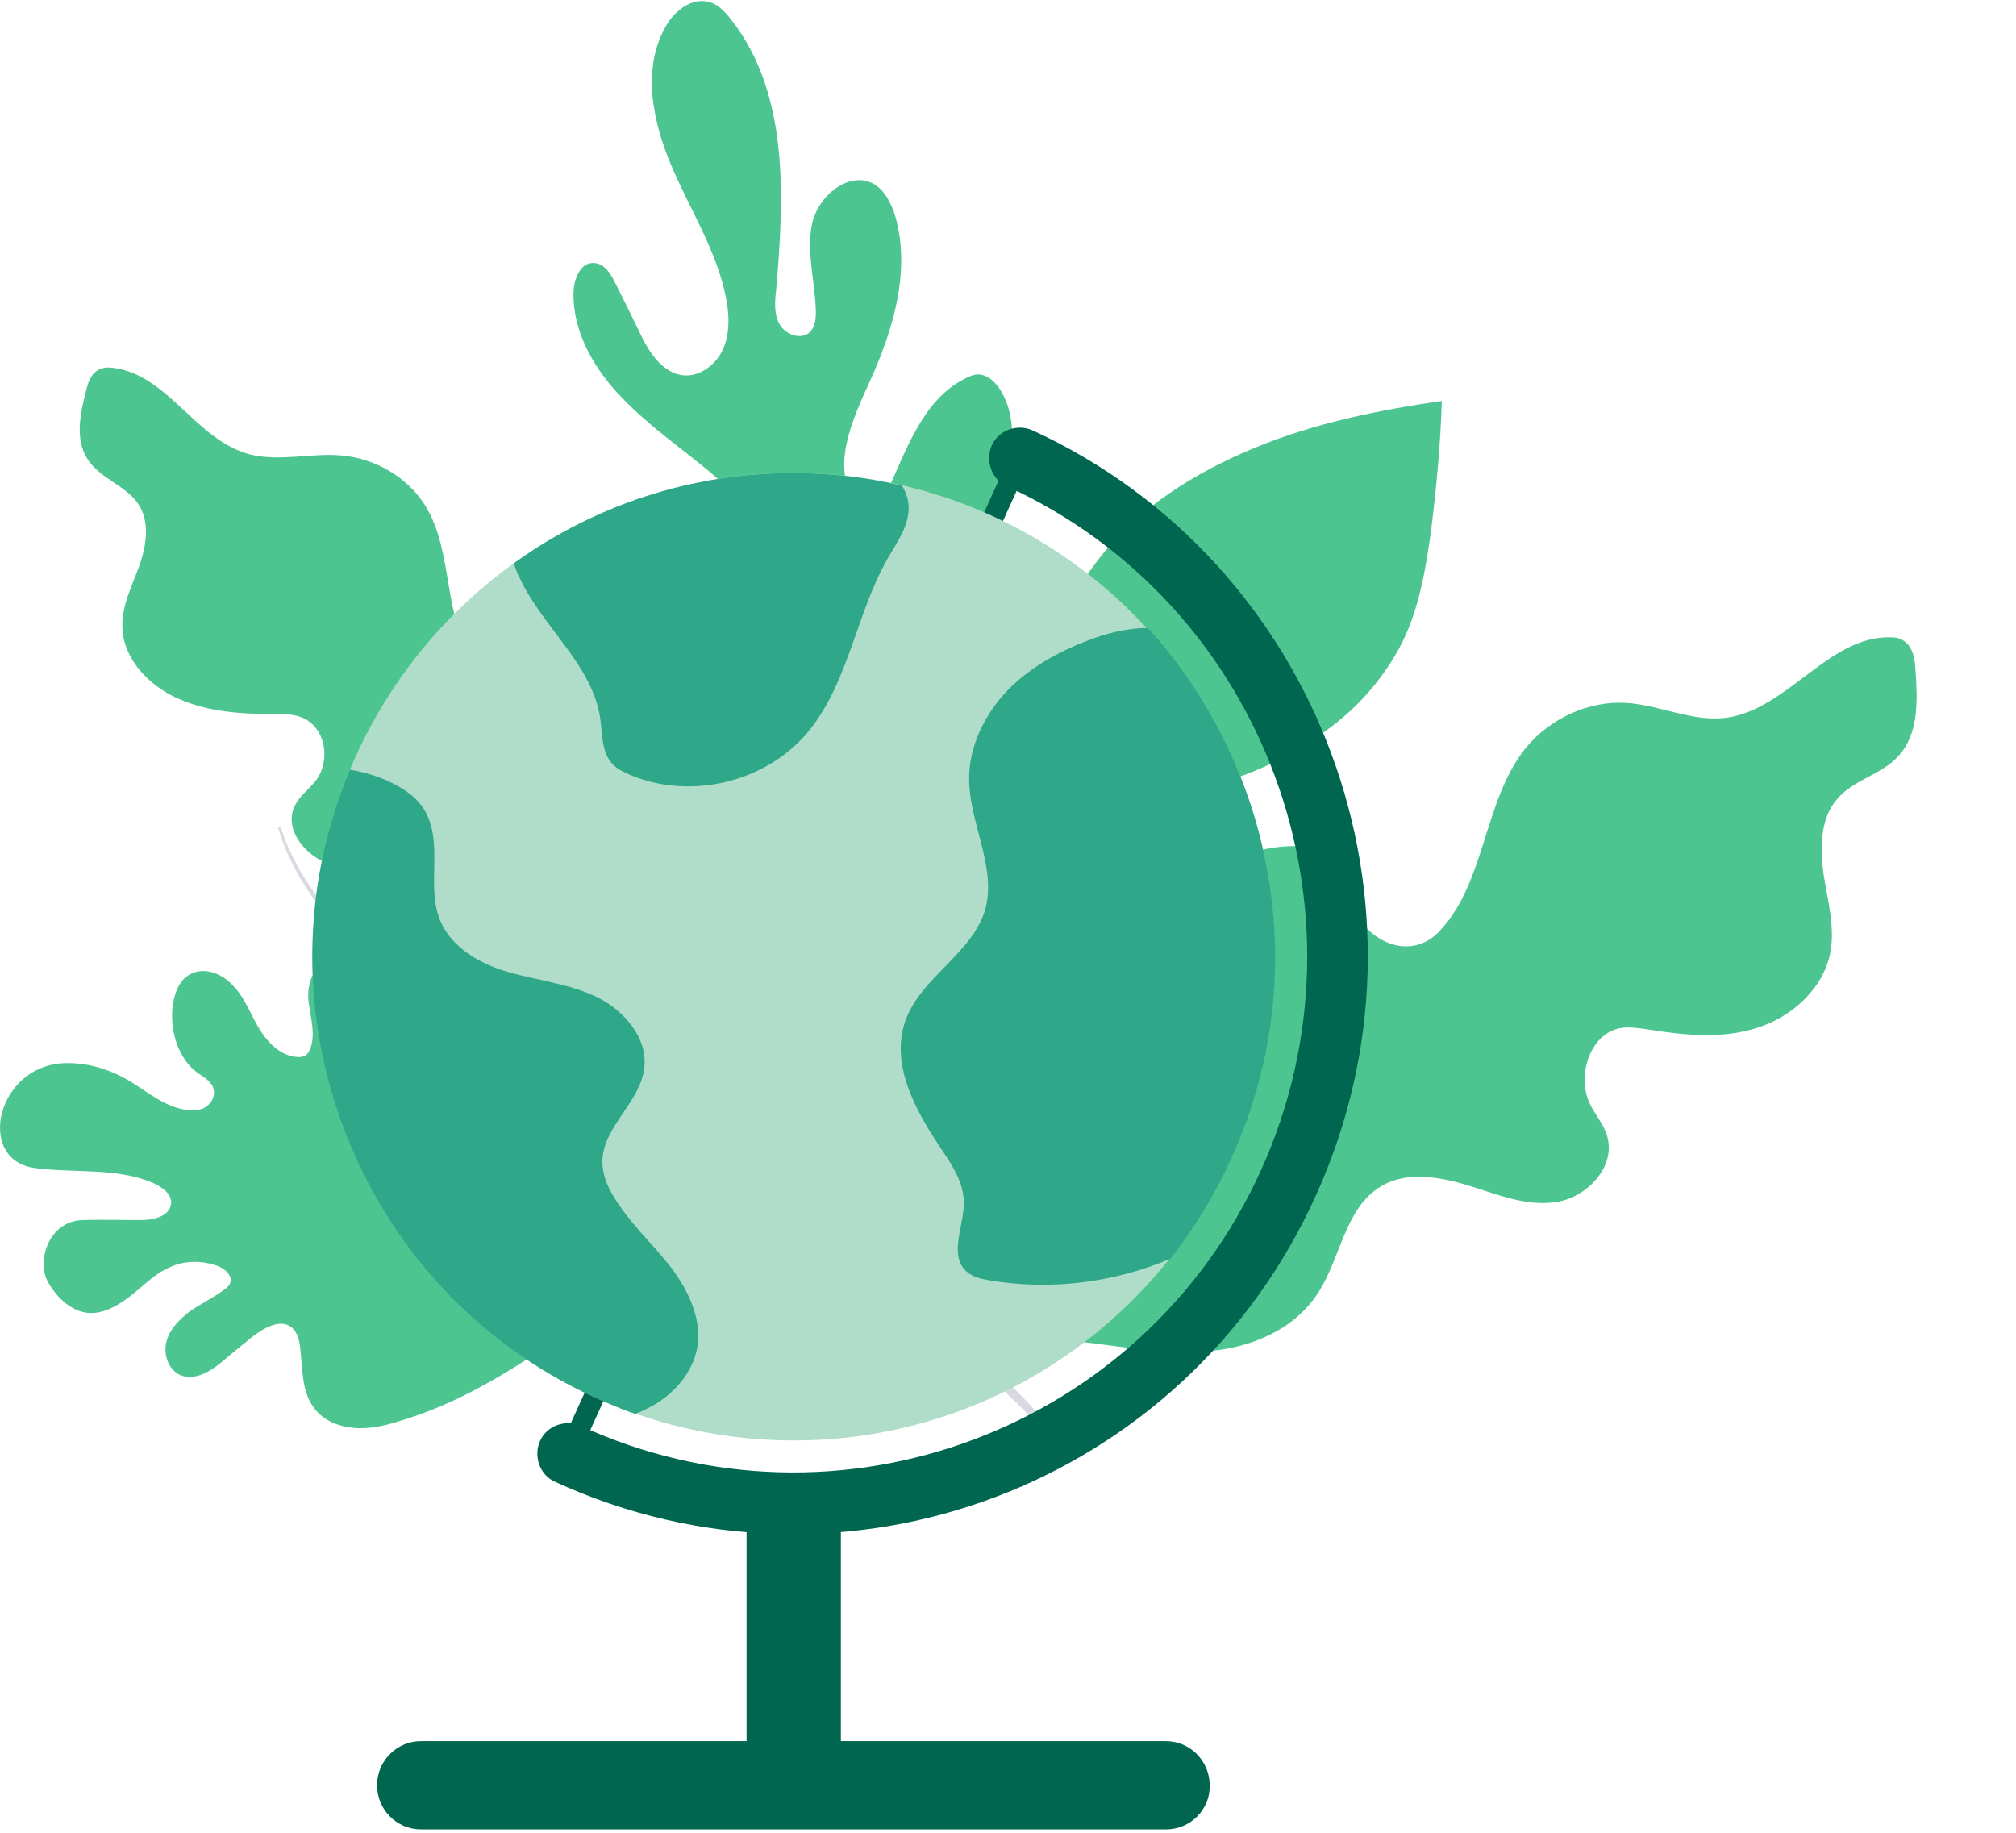 <svg width="22" height="20" viewBox="0 0 22 20" fill="none" xmlns="http://www.w3.org/2000/svg">
<path d="M10.414 11.889C10.414 11.547 10.19 11.255 10.088 10.927C9.254 8.076 7.978 9.957 8.145 8.309C8.283 6.968 6.368 6.319 6.209 6.902C6.086 7.369 5.477 7.624 5.187 7.23C4.817 6.734 4.962 6.027 4.635 5.509C4.447 5.21 4.092 4.999 3.722 4.97C3.388 4.941 3.04 5.043 2.714 4.955C2.134 4.795 1.837 4.095 1.242 4.015C1.191 4.007 1.141 4.007 1.09 4.029C0.996 4.066 0.959 4.175 0.938 4.27C0.872 4.525 0.814 4.809 0.967 5.028C1.104 5.225 1.38 5.305 1.51 5.502C1.641 5.699 1.597 5.961 1.518 6.18C1.438 6.399 1.322 6.625 1.336 6.858C1.351 7.194 1.626 7.485 1.945 7.624C2.272 7.77 2.634 7.792 2.997 7.792C3.091 7.792 3.185 7.792 3.272 7.821C3.555 7.916 3.62 8.302 3.439 8.528C3.367 8.616 3.272 8.688 3.222 8.783C3.084 9.038 3.33 9.352 3.62 9.439C3.91 9.52 4.222 9.454 4.527 9.418C4.831 9.381 5.172 9.388 5.397 9.578C5.68 9.826 5.651 10.249 5.817 10.584C5.991 10.941 6.39 11.16 6.796 11.255C7.202 11.35 7.623 11.335 8.043 11.357C8.921 11.401 9.798 11.59 10.552 12.013" fill="#4DC591"/>
<path opacity="0.2" d="M3.036 9.037C3.268 9.832 3.986 10.503 4.631 11.028C5.313 11.582 6.074 12.041 6.843 12.479C8.453 13.398 10.135 14.251 11.382 15.607C11.418 15.643 11.476 15.592 11.44 15.556C10.345 14.265 8.786 13.441 7.293 12.617C6.538 12.195 5.777 11.772 5.081 11.261C4.298 10.693 3.355 9.949 3.065 9.03C3.058 9.016 3.029 9.023 3.036 9.037Z" fill="#444472"/>
<path d="M6.732 13.992C6.58 14.255 6.326 14.437 6.08 14.612C5.543 14.984 4.977 15.327 4.354 15.509C4.194 15.56 4.028 15.597 3.861 15.582C3.694 15.567 3.527 15.502 3.426 15.363C3.288 15.181 3.303 14.926 3.274 14.692C3.266 14.62 3.245 14.547 3.194 14.495C3.07 14.379 2.882 14.488 2.751 14.59C2.643 14.678 2.534 14.765 2.432 14.853C2.302 14.962 2.128 15.072 1.968 15.006C1.838 14.948 1.78 14.78 1.816 14.641C1.852 14.503 1.961 14.393 2.077 14.306C2.193 14.226 2.331 14.16 2.447 14.073C2.476 14.051 2.505 14.029 2.512 14C2.541 13.919 2.454 13.847 2.382 13.817C2.208 13.752 2.012 13.752 1.845 13.832C1.678 13.905 1.555 14.043 1.41 14.153C1.265 14.262 1.091 14.357 0.917 14.32C0.75 14.284 0.612 14.146 0.525 13.992C0.395 13.774 0.525 13.322 0.903 13.314C1.113 13.307 1.323 13.314 1.533 13.314C1.671 13.314 1.845 13.278 1.867 13.139C1.881 13.03 1.765 12.95 1.664 12.906C1.265 12.738 0.808 12.804 0.38 12.746C-0.279 12.658 -0.033 11.586 0.75 11.601C0.953 11.601 1.156 11.659 1.338 11.754C1.548 11.863 1.729 12.038 1.961 12.097C2.041 12.118 2.135 12.126 2.215 12.097C2.295 12.06 2.353 11.973 2.331 11.885C2.309 11.798 2.222 11.754 2.15 11.703C1.947 11.55 1.86 11.265 1.881 11.01C1.896 10.857 1.947 10.697 2.077 10.631C2.237 10.544 2.44 10.631 2.556 10.77C2.679 10.901 2.737 11.076 2.831 11.229C2.925 11.382 3.07 11.528 3.252 11.535C3.281 11.535 3.31 11.535 3.339 11.513C3.361 11.499 3.368 11.477 3.382 11.455C3.448 11.295 3.39 11.112 3.368 10.937C3.346 10.762 3.404 10.551 3.571 10.507C3.709 10.471 3.846 10.573 3.912 10.704C3.977 10.828 3.999 10.974 4.057 11.105C4.216 11.506 4.709 11.732 5.115 11.601C5.231 11.564 5.34 11.499 5.456 11.477C5.652 11.44 5.862 11.521 6.022 11.645C6.181 11.776 6.297 11.944 6.406 12.118C6.681 12.563 6.928 13.103 6.747 13.599" fill="#4DC591"/>
<g opacity="0.41">
<path opacity="0.41" d="M1.591 12.96C1.613 12.953 1.635 12.953 1.657 12.946C1.635 12.953 1.613 12.953 1.591 12.96C1.591 12.96 1.591 12.953 1.591 12.96Z" fill="#444472"/>
<path opacity="0.41" d="M1.86 12.887C1.795 12.909 1.729 12.931 1.657 12.946C1.729 12.938 1.795 12.916 1.86 12.887Z" fill="#444472"/>
</g>
<path d="M9.14 14.868C9.203 14.455 9.506 14.138 9.672 13.759C11.127 10.45 12.153 12.963 12.286 10.937C12.396 9.283 14.6 8.842 14.663 9.577C14.707 10.159 15.321 10.578 15.714 10.156C16.213 9.622 16.189 8.742 16.646 8.167C16.912 7.839 17.338 7.646 17.743 7.67C18.113 7.692 18.471 7.882 18.842 7.832C19.503 7.741 19.959 6.942 20.622 6.955C20.678 6.953 20.736 6.962 20.782 6.998C20.878 7.064 20.899 7.202 20.904 7.326C20.926 7.64 20.939 8.002 20.725 8.241C20.539 8.456 20.225 8.504 20.045 8.724C19.859 8.939 19.862 9.265 19.901 9.546C19.946 9.832 20.027 10.118 19.973 10.4C19.892 10.799 19.542 11.107 19.158 11.221C18.78 11.34 18.372 11.296 17.987 11.234C17.887 11.22 17.782 11.202 17.676 11.22C17.348 11.286 17.202 11.745 17.352 12.049C17.408 12.167 17.503 12.269 17.539 12.4C17.637 12.736 17.31 13.072 16.98 13.117C16.645 13.169 16.323 13.026 16.002 12.93C15.681 12.834 15.312 12.775 15.031 12.971C14.673 13.217 14.623 13.742 14.383 14.109C14.127 14.509 13.65 14.708 13.189 14.743C12.734 14.783 12.275 14.699 11.819 14.645C10.874 14.558 10.04 14.493 9.14 14.868Z" fill="#4DC591"/>
<path d="M8.121 14.645C8.809 13.907 9.504 13.169 10.04 12.313C10.9 10.942 11.312 9.298 11.217 7.678C11.204 7.503 11.14 7.276 10.966 7.275C10.887 7.274 10.821 7.318 10.763 7.368C10.609 7.491 10.47 7.628 10.353 7.78C10.273 7.889 10.17 8.012 10.04 7.996C9.945 7.988 9.881 7.908 9.838 7.827C9.624 7.439 9.751 6.944 9.986 6.574C10.221 6.204 10.557 5.901 10.792 5.524C11.027 5.146 11.148 4.652 10.926 4.271C10.869 4.175 10.782 4.087 10.674 4.086C10.623 4.086 10.579 4.107 10.536 4.129C10.055 4.365 9.876 4.954 9.647 5.441C9.625 5.492 9.588 5.55 9.537 5.571C9.457 5.6 9.378 5.534 9.328 5.468C9.07 5.086 9.299 4.585 9.491 4.164C9.749 3.597 9.943 2.95 9.767 2.35C9.725 2.219 9.66 2.087 9.545 2.013C9.271 1.85 8.92 2.139 8.86 2.452C8.799 2.765 8.898 3.087 8.903 3.408C8.902 3.488 8.894 3.568 8.836 3.626C8.741 3.713 8.574 3.653 8.51 3.543C8.446 3.433 8.454 3.295 8.47 3.164C8.558 2.143 8.611 1.021 7.979 0.214C7.915 0.133 7.843 0.052 7.741 0.022C7.546 -0.031 7.356 0.121 7.261 0.295C7.003 0.752 7.122 1.329 7.328 1.812C7.534 2.295 7.828 2.75 7.925 3.261C7.96 3.444 7.965 3.641 7.891 3.808C7.818 3.975 7.642 4.112 7.461 4.096C7.222 4.072 7.072 3.83 6.972 3.61C6.887 3.435 6.801 3.259 6.715 3.091C6.666 2.988 6.594 2.871 6.478 2.87C6.333 2.861 6.259 3.05 6.258 3.203C6.254 3.634 6.49 4.037 6.792 4.345C7.087 4.654 7.447 4.898 7.779 5.178C7.865 5.251 7.951 5.332 8.001 5.435C8.066 5.566 8.057 5.727 8.027 5.872C7.952 6.156 7.769 6.403 7.514 6.546C7.324 6.654 7.106 6.703 6.938 6.84C6.654 7.064 6.578 7.508 6.778 7.816C6.95 8.087 7.275 8.207 7.587 8.26C7.898 8.314 8.224 8.309 8.528 8.407C8.665 8.452 8.803 8.511 8.881 8.628C8.996 8.797 8.965 9.023 8.884 9.205C8.758 9.481 8.532 9.712 8.255 9.826C8.001 9.934 7.718 9.953 7.456 10.039C7.194 10.117 6.924 10.289 6.857 10.559C6.759 10.951 7.134 11.297 7.495 11.483C7.856 11.661 8.282 11.81 8.453 12.176C8.575 12.425 8.536 12.723 8.483 12.993C8.369 13.583 8.183 14.15 7.932 14.694" fill="#4DC591"/>
<path d="M14.545 7.918C14.857 7.678 15.125 7.364 15.307 7C15.488 6.628 15.56 6.205 15.618 5.782C15.676 5.315 15.72 4.849 15.734 4.375C15.038 4.477 14.35 4.615 13.697 4.885C13.044 5.155 12.414 5.541 11.971 6.125C11.21 7.131 11.239 8.458 11.239 8.458C11.239 8.458 12.856 9.202 14.545 7.918Z" fill="#4DC591"/>
<path d="M11.025 4.963L6.097 15.821L6.301 15.915L11.23 5.057L11.025 4.963Z" fill="#00664F"/>
<path d="M6.059 16.171C5.892 16.099 5.819 15.894 5.892 15.727C5.964 15.559 6.167 15.486 6.334 15.559C9.147 16.849 12.476 15.603 13.759 12.774C15.042 9.945 13.802 6.598 10.989 5.307C10.822 5.234 10.75 5.03 10.822 4.862C10.895 4.695 11.098 4.622 11.265 4.695C14.404 6.138 15.796 9.879 14.361 13.043C12.925 16.223 9.205 17.615 6.059 16.171Z" fill="#00664F"/>
<path d="M8.662 15.719C11.561 15.719 13.911 13.356 13.911 10.44C13.911 7.525 11.561 5.161 8.662 5.161C5.762 5.161 3.412 7.525 3.412 10.44C3.412 13.356 5.762 15.719 8.662 15.719Z" fill="#B0DDC9"/>
<path d="M13.44 12.635C13.259 13.036 13.034 13.401 12.773 13.736C12.149 13.999 11.453 14.086 10.786 13.969C10.699 13.955 10.612 13.933 10.547 13.875C10.351 13.7 10.518 13.386 10.518 13.124C10.518 12.905 10.387 12.708 10.264 12.526C9.989 12.117 9.713 11.614 9.88 11.14C10.047 10.666 10.605 10.411 10.75 9.93C10.88 9.471 10.583 8.997 10.576 8.515C10.569 8.144 10.75 7.786 11.004 7.524C11.265 7.261 11.598 7.086 11.946 6.962C12.127 6.897 12.331 6.853 12.526 6.853C13.911 8.377 14.346 10.645 13.44 12.635ZM7.066 15.369C7.335 15.238 7.56 14.99 7.61 14.699C7.661 14.378 7.502 14.064 7.306 13.809C7.103 13.554 6.863 13.335 6.697 13.058C6.624 12.941 6.573 12.81 6.573 12.671C6.581 12.292 6.987 12.03 7.03 11.658C7.074 11.33 6.813 11.031 6.523 10.885C6.225 10.739 5.892 10.703 5.573 10.615C5.254 10.528 4.935 10.353 4.804 10.047C4.645 9.66 4.848 9.201 4.63 8.836C4.492 8.603 4.13 8.45 3.818 8.399C2.723 11.016 3.891 14.057 6.479 15.245C6.631 15.311 6.776 15.377 6.929 15.428C6.979 15.413 7.023 15.391 7.066 15.369ZM5.609 6.146C5.624 6.204 5.645 6.262 5.674 6.313C5.928 6.853 6.472 7.261 6.552 7.852C6.573 8.012 6.566 8.195 6.668 8.319C6.718 8.384 6.798 8.421 6.878 8.457C7.538 8.734 8.364 8.537 8.821 7.983C9.263 7.444 9.343 6.693 9.691 6.087C9.793 5.912 9.916 5.745 9.916 5.541C9.916 5.453 9.887 5.373 9.844 5.3C8.35 4.95 6.813 5.278 5.609 6.146Z" fill="#2EA889"/>
<path d="M9.176 16.616H8.147V19.081H9.176V16.616Z" fill="#00664F"/>
<path d="M12.729 19.963H4.594C4.326 19.963 4.115 19.744 4.115 19.482C4.115 19.212 4.333 19 4.594 19H12.722C12.99 19 13.201 19.219 13.201 19.482C13.208 19.744 12.99 19.963 12.729 19.963Z" fill="#00664F"/>
</svg>